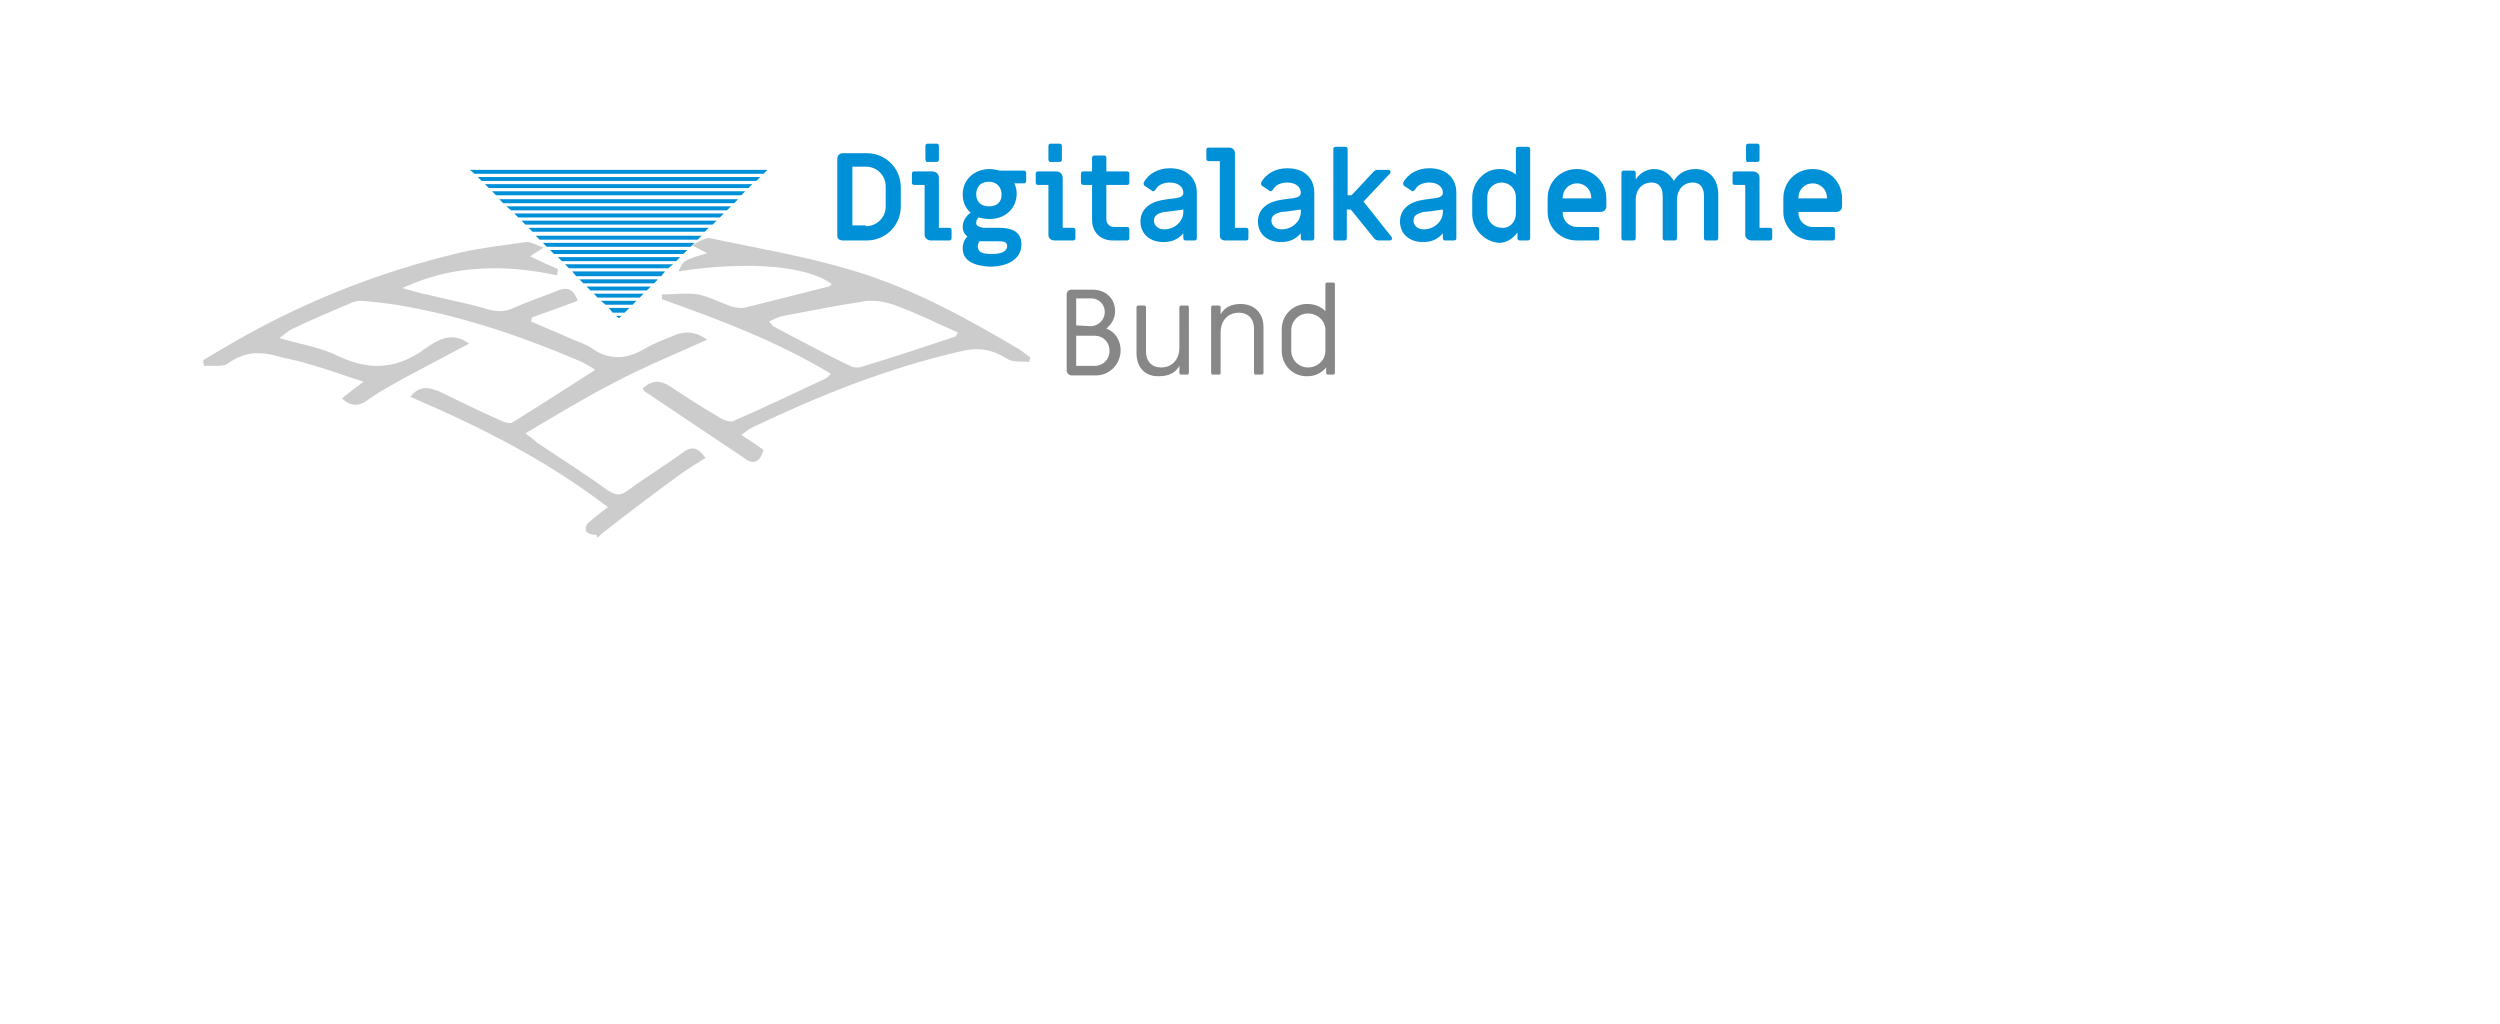 <?xml version="1.0" encoding="utf-8"?>
<!-- Generator: Adobe Illustrator 25.4.1, SVG Export Plug-In . SVG Version: 6.00 Build 0)  -->
<svg version="1.1" id="Ebene_1" xmlns="http://www.w3.org/2000/svg" xmlns:xlink="http://www.w3.org/1999/xlink" x="0px" y="0px"
	 viewBox="0 0 315 129" style="enable-background:new 0 0 315 129;" xml:space="preserve">
<style type="text/css">
	.st0{fill-rule:evenodd;clip-rule:evenodd;fill:#FFFFFF;}
	.st1{fill:#0090D7;}
	.st2{fill:#878787;}
	.st3{fill:#CCCCCC;}
</style>
<g>
	<rect id="Rectangle-Copy-8" y="0" class="st0" width="315" height="129"/>
	<g>
		<g>
			<path class="st1" d="M105.5,29.7V20c0-0.4,0.3-0.7,0.7-0.7h3c2.4,0,4.3,1.9,4.3,4.3V26c0,2.4-1.9,4.3-4.3,4.3h-3
				C105.8,30.3,105.5,30.1,105.5,29.7z M109.1,28.5c1.4,0,2.5-1.1,2.5-2.5v-2.5c0-1.4-1.1-2.5-2.5-2.5h-1.7v7.4h1.7V28.5z"/>
			<path class="st1" d="M116.5,29.6v-6.3h-1.3c-0.2,0-0.3-0.1-0.3-0.3v-1.1c0-0.2,0.1-0.3,0.3-0.3h2.3c0.4,0,0.8,0.3,0.8,0.8v6.3
				h1.3c0.2,0,0.3,0.1,0.3,0.3v1c0,0.2-0.1,0.3-0.3,0.3h-2.3C116.9,30.3,116.5,30,116.5,29.6z M116.6,20.1v-1.7
				c0-0.2,0.1-0.3,0.3-0.3h1.1c0.2,0,0.3,0.1,0.3,0.3v1.7c0,0.2-0.1,0.3-0.3,0.3h-1.1C116.8,20.5,116.6,20.3,116.6,20.1z"/>
		</g>
		<g>
			<path class="st1" d="M121.3,31.3c0-0.6,0.2-1.1,0.6-1.5c-0.4-0.3-0.6-0.7-0.6-1.2c0-0.7,0.4-1.4,1-1.8c-0.6-0.5-1-1.3-1-2.3
				c0-1.9,1.5-3.2,3.4-3.2c0.5,0,0.9,0.1,1.3,0.2h3c0.2,0,0.3,0.1,0.3,0.3v1c0,0.2-0.1,0.3-0.3,0.3h-1.2c0.2,0.4,0.3,0.8,0.3,1.3
				c0,1.9-1.5,3.2-3.4,3.2c-0.5,0-1-0.1-1.4-0.2c-0.2,0.2-0.3,0.4-0.3,0.7c0,0.4,0.4,0.5,0.9,0.6c0.5,0,1.4,0,1.9,0
				c1.4,0,2.9,0.3,2.9,2.1c0,1.9-1.8,2.8-4,2.8C122.8,33.5,121.3,32.9,121.3,31.3z M126.9,31c0-0.6-0.6-0.6-1.1-0.6h-1.5
				c-0.3,0-0.6,0-0.9,0c-0.1,0.2-0.2,0.4-0.2,0.6c0,0.9,0.8,1,1.8,1C125.9,32,126.9,31.8,126.9,31z M126.2,24.5
				c0-0.9-0.6-1.6-1.6-1.6s-1.6,0.6-1.6,1.6c0,0.9,0.6,1.5,1.6,1.5C125.7,26,126.2,25.4,126.2,24.5z"/>
			<path class="st1" d="M132.1,29.6v-6.3h-1.3c-0.2,0-0.3-0.1-0.3-0.3v-1.1c0-0.2,0.1-0.3,0.3-0.3h2.3c0.4,0,0.8,0.3,0.8,0.8v6.3
				h1.3c0.2,0,0.3,0.1,0.3,0.3v1c0,0.2-0.1,0.3-0.3,0.3h-2.3C132.4,30.3,132.1,30,132.1,29.6z M132.1,20.1v-1.7
				c0-0.2,0.1-0.3,0.3-0.3h1.1c0.2,0,0.3,0.1,0.3,0.3v1.7c0,0.2-0.1,0.3-0.3,0.3h-1.1C132.3,20.5,132.1,20.3,132.1,20.1z"/>
		</g>
		<g>
			<path class="st1" d="M137.6,27.7v-4.4h-1.1c-0.2,0-0.3-0.1-0.3-0.3v-1.1c0-0.2,0.1-0.3,0.3-0.3h1.1v-1.7c0-0.2,0.1-0.3,0.3-0.3
				h1.2c0.2,0,0.3,0.1,0.3,0.3v1.7h2.6c0.2,0,0.3,0.1,0.3,0.3V23c0,0.2-0.1,0.3-0.3,0.3h-2.6v4.3c0,0.6,0.4,1,1,1h1.6
				c0.2,0,0.3,0.1,0.3,0.3V30c0,0.2-0.1,0.3-0.3,0.3h-1.8C138.7,30.3,137.6,29.3,137.6,27.7z"/>
			<path class="st1" d="M143.7,27.9c0-1.4,1-2.4,2.8-2.7c0.4-0.1,1.7-0.2,2-0.3c0.4-0.1,0.6-0.3,0.6-0.6c0-0.8-0.7-1.3-1.7-1.3
				c-0.8,0-1.5,0.3-1.8,0.9c-0.1,0.1-0.2,0.2-0.3,0.2s-0.1,0-0.2-0.1l-0.9-0.6c-0.1-0.1-0.1-0.2-0.1-0.3V23c0.6-1.1,1.8-1.8,3.3-1.8
				c2.1,0,3.4,1.2,3.4,3.1V30c0,0.2-0.1,0.3-0.3,0.3h-1.1c-0.2,0-0.3-0.1-0.3-0.3v-0.6c-0.7,0.8-1.5,1.1-2.5,1.1
				C144.9,30.5,143.7,29.5,143.7,27.9z M149.1,26.7v-0.3c-0.7,0.1-2,0.3-2.4,0.3c-0.9,0.2-1.3,0.5-1.3,1.1s0.5,1.1,1.3,1.1
				C148,28.9,149.1,27.9,149.1,26.7z"/>
		</g>
		<g>
			<path class="st1" d="M153.7,29.7v-9.4h-1.4c-0.2,0-0.3-0.1-0.3-0.3v-1.1c0-0.2,0.1-0.3,0.3-0.3h2.6c0.4,0,0.7,0.3,0.7,0.7v9.4
				h1.4c0.2,0,0.3,0.1,0.3,0.3v1c0,0.2-0.1,0.3-0.3,0.3h-2.6C154,30.3,153.7,30.1,153.7,29.7z"/>
			<path class="st1" d="M158.5,27.9c0-1.4,1-2.4,2.8-2.7c0.4-0.1,1.7-0.2,2-0.3c0.4-0.1,0.6-0.3,0.6-0.6c0-0.8-0.7-1.3-1.7-1.3
				c-0.8,0-1.5,0.3-1.8,0.9c-0.1,0.1-0.2,0.2-0.3,0.2s-0.1,0-0.2-0.1l-0.9-0.6c-0.1-0.1-0.1-0.2-0.1-0.3V23c0.6-1.1,1.8-1.8,3.3-1.8
				c2.1,0,3.4,1.2,3.4,3.1V30c0,0.2-0.1,0.3-0.3,0.3h-1.1c-0.2,0-0.3-0.1-0.3-0.3v-0.6c-0.7,0.8-1.5,1.1-2.5,1.1
				C159.7,30.5,158.5,29.5,158.5,27.9z M163.9,26.7v-0.3c-0.7,0.1-2,0.3-2.4,0.3c-0.9,0.2-1.3,0.5-1.3,1.1s0.5,1.1,1.3,1.1
				C162.8,28.9,163.9,27.9,163.9,26.7z"/>
		</g>
		<g>
			<path class="st1" d="M168,30V18.8c0-0.2,0.1-0.3,0.3-0.3h1.2c0.2,0,0.3,0.1,0.3,0.3v5.8h0.5l2.8-3c0.1-0.1,0.3-0.2,0.4-0.2h1.4
				c0.2,0,0.3,0.1,0.3,0.3c0,0.1,0,0.2-0.1,0.2l-3.3,3.5l3.5,4.4c0,0.1,0.1,0.1,0.1,0.2c0,0.2-0.1,0.3-0.3,0.3h-1.4
				c-0.2,0-0.4-0.1-0.5-0.2l-3-3.7h-0.5V30c0,0.2-0.1,0.3-0.3,0.3h-1.2C168.1,30.3,168,30.2,168,30z"/>
			<path class="st1" d="M176.4,27.9c0-1.4,1-2.4,2.8-2.7c0.4-0.1,1.7-0.2,2-0.3c0.4-0.1,0.6-0.3,0.6-0.6c0-0.8-0.7-1.3-1.7-1.3
				c-0.8,0-1.5,0.3-1.8,0.9c-0.1,0.1-0.2,0.2-0.3,0.2s-0.1,0-0.2-0.1l-0.9-0.6c-0.1-0.1-0.1-0.2-0.1-0.3V23c0.6-1.1,1.8-1.8,3.3-1.8
				c2.1,0,3.4,1.2,3.4,3.1V30c0,0.2-0.1,0.3-0.3,0.3h-1.1c-0.2,0-0.3-0.1-0.3-0.3v-0.6c-0.7,0.8-1.5,1.1-2.5,1.1
				C177.6,30.5,176.4,29.5,176.4,27.9z M181.8,26.7v-0.3c-0.7,0.1-2,0.3-2.4,0.3c-0.9,0.2-1.3,0.5-1.3,1.1s0.5,1.1,1.3,1.1
				C180.7,28.9,181.8,27.9,181.8,26.7z"/>
			<path class="st1" d="M185.5,27v-2.1c0-1.9,1.5-3.6,3.4-3.6c0.8,0,1.5,0.2,2.1,0.7v-3.2c0-0.2,0.1-0.3,0.3-0.3h1.2
				c0.2,0,0.3,0.1,0.3,0.3V30c0,0.2-0.1,0.3-0.3,0.3h-1c-0.2,0-0.3-0.1-0.3-0.3v-0.7c-0.6,0.8-1.4,1.3-2.3,1.3
				C187.1,30.5,185.5,28.9,185.5,27z M191,26.9v-2.1c0-1-0.8-1.8-1.8-1.8s-1.8,0.8-1.8,1.8v2.1c0,1,0.8,1.8,1.8,1.8
				C190.2,28.8,191,28,191,26.9z"/>
			<path class="st1" d="M195,26.7V25c0-2.1,1.6-3.7,3.7-3.7c2,0,3.7,1.6,3.7,3.7v1c0,0.4-0.3,0.7-0.7,0.7h-4.8v0.1
				c0,1,0.8,1.8,1.8,1.8h2.5c0.2,0,0.3,0.1,0.3,0.3V30c0,0.2-0.1,0.3-0.3,0.3h-2.5C196.6,30.3,195,28.7,195,26.7z M200.5,25v-0.1
				c0-1-0.8-1.8-1.8-1.8s-1.8,0.8-1.8,1.8V25H200.5z"/>
			<path class="st1" d="M204.3,30v-8.2c0-0.2,0.1-0.3,0.3-0.3h1.2c0.2,0,0.3,0.1,0.3,0.3v0.8c0.6-0.9,1.5-1.3,2.3-1.3
				c1.1,0,2,0.6,2.5,1.5c0.6-1,1.6-1.5,2.7-1.5c1.8,0,2.9,1.3,2.9,3.2V30c0,0.2-0.1,0.3-0.3,0.3H215c-0.2,0-0.3-0.1-0.3-0.3v-5.3
				c0-1.1-0.5-1.7-1.4-1.7c-1.2,0-2,0.9-2,2.2V30c0,0.2-0.1,0.3-0.3,0.3h-1.2c-0.2,0-0.3-0.1-0.3-0.3v-5.3c0-1.1-0.5-1.7-1.4-1.7
				c-1.2,0-2,0.9-2,2.2V30c0,0.2-0.1,0.3-0.3,0.3h-1.2C204.4,30.3,204.3,30.2,204.3,30z"/>
			<path class="st1" d="M219.9,29.6v-6.3h-1.3c-0.2,0-0.3-0.1-0.3-0.3v-1.1c0-0.2,0.1-0.3,0.3-0.3h2.3c0.4,0,0.8,0.3,0.8,0.8v6.3
				h1.3c0.2,0,0.3,0.1,0.3,0.3v1c0,0.2-0.1,0.3-0.3,0.3h-2.3C220.3,30.3,219.9,30,219.9,29.6z M220,20.1v-1.7c0-0.2,0.1-0.3,0.3-0.3
				h1.1c0.2,0,0.3,0.1,0.3,0.3v1.7c0,0.2-0.1,0.3-0.3,0.3h-1.1C220.1,20.5,220,20.3,220,20.1z"/>
		</g>
		<g>
			<path class="st1" d="M224.7,26.7V25c0-2.1,1.6-3.7,3.7-3.7s3.7,1.6,3.7,3.7v1c0,0.4-0.3,0.7-0.7,0.7h-4.8v0.1
				c0,1,0.8,1.8,1.8,1.8h2.5c0.2,0,0.3,0.1,0.3,0.3V30c0,0.2-0.1,0.3-0.3,0.3h-2.5C226.4,30.3,224.7,28.7,224.7,26.7z M230.2,25
				v-0.1c0-1-0.8-1.8-1.8-1.8s-1.8,0.8-1.8,1.8V25H230.2z"/>
		</g>
		<g>
			<path class="st2" d="M134.4,46.7v-9.6c0-0.3,0.2-0.6,0.6-0.6h2.7c1.6,0,2.8,1.1,2.8,2.7c0,0.9-0.4,1.6-1.1,2.2
				c1.1,0.4,1.8,1.5,1.8,2.7c0,1.8-1.4,3.2-3.1,3.2H135C134.7,47.3,134.4,47,134.4,46.7z M137.4,41.1c1,0,1.8-0.8,1.8-1.8
				c0-0.9-0.7-1.7-1.7-1.7h-1.9V41L137.4,41.1L137.4,41.1z M137.9,46.1c1.1,0,1.9-0.8,1.9-1.9c0-1.1-0.8-1.9-1.9-1.9h-2.3v3.8
				C135.6,46.1,137.9,46.1,137.9,46.1z"/>
			<path class="st2" d="M143.2,44.5v-5.8c0-0.1,0.1-0.2,0.2-0.2h0.8c0.1,0,0.2,0.1,0.2,0.2v5.6c0,1.3,0.8,2,1.9,2
				c1.3,0,2.3-0.9,2.3-2.5v-5.1c0-0.1,0.1-0.2,0.2-0.2h0.8c0.1,0,0.2,0.1,0.2,0.2V47c0,0.1-0.1,0.2-0.2,0.2h-0.8
				c-0.1,0-0.2-0.1-0.2-0.2v-0.9c-0.5,0.9-1.4,1.3-2.5,1.3C144.3,47.5,143.2,46.3,143.2,44.5z"/>
		</g>
		<g>
			<path class="st2" d="M152.6,47v-8.3c0-0.1,0.1-0.2,0.2-0.2h0.8c0.1,0,0.2,0.1,0.2,0.2v0.9c0.5-0.9,1.4-1.3,2.5-1.3
				c1.8,0,2.9,1.2,2.9,2.9V47c0,0.1-0.1,0.2-0.2,0.2h-0.8c-0.1,0-0.2-0.1-0.2-0.2v-5.6c0-1.3-0.8-2-1.9-2c-1.3,0-2.3,0.9-2.3,2.5V47
				c0,0.1-0.1,0.2-0.2,0.2h-0.8C152.7,47.2,152.6,47.1,152.6,47z"/>
			<path class="st2" d="M161.5,44.2v-2.7c0-1.8,1.4-3.2,3.2-3.2c0.9,0,1.7,0.3,2.3,0.9v-3.4c0-0.1,0.1-0.2,0.2-0.2h0.8
				c0.1,0,0.2,0.1,0.2,0.2V47c0,0.1-0.1,0.2-0.2,0.2h-0.7c-0.1,0-0.2-0.1-0.2-0.2v-0.7c-0.6,0.7-1.4,1.1-2.3,1.1
				C162.9,47.5,161.5,46,161.5,44.2z M167,44.2v-2.6c0-1.2-1-2.1-2.2-2.1s-2.1,1-2.1,2.1v2.6c0,1.2,1,2.1,2.1,2.1
				C166,46.3,167,45.4,167,44.2z"/>
		</g>
		<path class="st3" d="M75.1,67.4c-0.4,0-0.9-0.1-1.2-0.4c-0.2-0.1-0.1-0.9,0.2-1.1c0.7-0.6,1.4-1.2,2.5-2
			c-8-6.1-16.3-10.2-24.9-13.9c0.6-0.8,1.3-1.1,2-1.1c0.5,0,1,0.2,1.6,0.4c2.5,1.2,5.1,2.5,7.6,3.6c0.4,0.2,0.9,0.4,1.3,0.4
			c0.2,0,0.3,0,0.4-0.1c3.4-2.1,6.8-4.3,10.4-6.6c-0.6-0.4-1.1-0.7-1.7-1c-7-3-14.2-5.5-21.7-6.9c-2-0.4-3.9-0.6-5.9-0.8
			c-0.1,0-0.2,0-0.3,0c-0.4,0-0.7,0.1-1,0.2c-2.6,1.1-5.2,2.2-7.7,3.4c-0.4,0.2-0.8,0.6-1.5,1.1c2.8,0.8,5.3,1.2,7.5,2.3
			c1.7,0.8,3.3,1.2,4.8,1.2c2.1,0,4.1-0.7,6.1-2.2c1-0.7,2.1-1.4,3.3-1.4c0.7,0,1.4,0.2,2.2,0.8c-2.8,1.5-5.5,2.9-8.3,4.4
			c-1.4,0.8-2.9,1.6-4.2,2.5C46,50.7,45.4,51,44.8,51c-0.5,0-1.1-0.2-1.7-0.8c0.7-0.6,1.5-1.2,2.7-2.1c-2.5-0.8-4.6-1.6-6.8-2.2
			c-1.2-0.4-2.4-0.6-3.6-0.9c-1-0.3-1.9-0.5-2.9-0.5c-1.3,0-2.5,0.4-3.8,1.3c-0.4,0.3-1,0.3-1.6,0.3c-0.1,0-0.2,0-0.4,0
			c-0.1,0-0.2,0-0.4,0c-0.2,0-0.4,0-0.6,0c0-0.2-0.1-0.4-0.1-0.7c0.8-0.5,1.6-1,2.5-1.5c9.4-5.6,19.4-9.6,30-12.1
			c2.7-0.6,5.4-0.9,8.2-1.3h0.1c0.6,0,1.2,0.4,2.1,0.7c-0.9,0.6-1.3,0.8-1.7,1.1c1.2,0.6,2.3,1.1,3.5,1.6c0,0.3-0.1,0.5-0.1,0.8
			c-2.7-0.6-5.4-0.9-8-0.9c-3.8,0-7.6,0.7-11.5,2.5c1.4,0.4,2.4,0.7,3.5,0.9c2.3,0.6,4.7,1,7,1.7c0.6,0.2,1.2,0.3,1.7,0.3
			c0.6,0,1.2-0.1,1.8-0.4c1.8-0.8,3.6-1.4,5.4-2.1c0.4-0.2,0.8-0.3,1.1-0.3c0.7,0,1.2,0.4,1.6,1.5C70.9,38.6,69,39.3,67,40
			c0,0.2,0,0.3-0.1,0.5c1.8,0.8,3.6,1.5,5.3,2.3c0.8,0.3,1.7,0.6,2.4,1.1c1.1,0.8,2.2,1.1,3.3,1.1c1.1,0,2.2-0.4,3.4-1.1
			c1.2-0.7,2.6-1.2,3.8-1.7c0.5-0.2,1-0.3,1.5-0.3c0.8,0,1.7,0.3,2.5,0.9c-4,1.8-7.9,3.4-11.7,5.4c-3.7,1.9-7.3,4.1-11.2,6.4
			c0.8,0.6,1.2,0.9,1.5,1.2c3,2,6,3.9,8.9,6c0.5,0.3,0.9,0.5,1.3,0.5s0.8-0.2,1.2-0.5c2.3-1.7,4.8-3.2,7.1-4.9
			c0.4-0.3,0.8-0.4,1.1-0.4c0.5,0,1,0.4,1.6,1.2c-1.1,0.7-2.1,1.3-3.1,2c-3.3,2.4-6.6,4.9-9.8,7.4c-0.3,0.2-0.5,0.6-0.8,0.6
			C75.2,67.4,75.2,67.4,75.1,67.4"/>
		<path class="st3" d="M94.9,58.2c-0.3,0-0.6-0.1-1-0.4c-4.2-2.8-8.5-5.7-12.7-8.5c-0.1-0.1-0.1-0.2-0.2-0.4
			c0.6-0.5,1.2-0.8,1.8-0.8c0.5,0,1,0.2,1.5,0.5c2.1,1.4,4.3,2.8,6.5,4.1c0.4,0.2,0.9,0.4,1.3,0.4c0.2,0,0.3,0,0.4-0.1
			c3.9-1.7,7.7-3.5,11.5-5.3c0.2-0.1,0.3-0.2,0.7-0.6c-6.8-4.1-14-6.8-21.3-9.4c0-0.2,0-0.4,0-0.6c0.9,0,1.9-0.1,2.8-0.1
			c0.6,0,1.2,0,1.8,0.1c1.4,0.3,2.7,1,4.1,1.5c0.4,0.1,0.8,0.2,1.2,0.2c0.2,0,0.3,0,0.4,0c3.6-0.9,7.2-1.8,10.7-2.7
			c0.1,0,0.3-0.2,0.4-0.3c-2-1.5-5.8-2.3-10.7-2.3c-2.6,0-5.5,0.2-8.6,0.7c0.6-1.4,0.6-1.4,3.6-2.3c-0.6-0.3-1-0.5-1.9-1
			c0.8-0.4,1.5-0.9,2.1-0.9c0.1,0,0.1,0,0.1,0c6.1,1.3,12.2,2.3,18.1,4.1c7.4,2.2,14.3,6,20.9,9.9c0.5,0.3,0.9,0.7,1.4,1
			c0,0.2-0.1,0.4-0.1,0.6c-0.9-0.1-2.1,0.1-2.8-0.4c-1.3-0.8-2.5-1.2-3.8-1.2c-0.7,0-1.4,0.1-2.2,0.3c-9.1,2.1-17.6,5.5-26,9.5
			c-0.4,0.2-0.7,0.4-1.5,1c1.1,0.7,2,1.3,2.8,1.9C95.9,57.8,95.4,58.2,94.9,58.2 M109.8,37.9c-0.4,0-0.7,0-1.1,0.1
			c-3.4,0.5-6.7,1.2-10,1.8c-0.6,0.1-1.1,0.4-1.8,0.7c0.3,0.3,0.4,0.5,0.5,0.6c3.2,1.7,6.4,3.4,9.7,5c0.2,0.1,0.5,0.2,0.8,0.2
			c0.2,0,0.5,0,0.7-0.1c4-1.2,7.9-2.5,11.8-3.8c0.1-0.2,0.2-0.3,0.3-0.5c-2.7-1.2-5.3-2.5-8.1-3.5C111.7,38.1,110.8,37.9,109.8,37.9
			"/>
		<polygon class="st1" points="59.2,21.4 59.8,21.9 96.2,21.9 96.7,21.4 		"/>
		<polygon class="st1" points="60.2,22.3 60.7,22.8 95.3,22.8 95.8,22.3 		"/>
		<polygon class="st1" points="61.1,23.2 61.6,23.7 94.3,23.7 94.8,23.2 		"/>
		<polygon class="st1" points="62,24.1 62.5,24.6 93.4,24.6 93.9,24.1 		"/>
		<polygon class="st1" points="62.9,25.1 63.4,25.6 92.5,25.6 93,25.1 		"/>
		<polygon class="st1" points="63.8,26 64.4,26.5 91.6,26.5 92.1,26 		"/>
		<polygon class="st1" points="64.8,26.9 65.3,27.4 90.7,27.4 91.2,26.9 		"/>
		<polygon class="st1" points="65.7,27.8 66.2,28.3 89.8,28.3 90.3,27.8 		"/>
		<polygon class="st1" points="66.6,28.7 67.1,29.2 88.8,29.2 89.3,28.7 		"/>
		<polygon class="st1" points="67.5,29.7 68,30.2 87.9,30.2 88.4,29.7 		"/>
		<polygon class="st1" points="68.4,30.6 68.9,31.1 87,31.1 87.5,30.6 		"/>
		<polygon class="st1" points="69.3,31.5 69.8,32 86.1,32 86.6,31.5 		"/>
		<polygon class="st1" points="70.3,32.4 70.8,32.9 85.2,32.9 85.7,32.4 		"/>
		<polygon class="st1" points="71.2,33.3 71.7,33.8 84.2,33.8 84.8,33.3 		"/>
		<polygon class="st1" points="72.1,34.2 72.6,34.8 83.3,34.8 83.8,34.2 		"/>
		<polygon class="st1" points="73,35.2 73.5,35.7 82.4,35.7 82.9,35.2 		"/>
		<polygon class="st1" points="73.9,36.1 74.4,36.6 81.5,36.6 82,36.1 		"/>
		<polygon class="st1" points="74.8,37 75.3,37.5 80.6,37.5 81.1,37 		"/>
		<polygon class="st1" points="75.7,37.9 76.3,38.4 79.7,38.4 80.2,37.9 		"/>
		<polygon class="st1" points="76.7,38.8 77.2,39.4 78.7,39.4 79.3,38.8 		"/>
		<polygon class="st1" points="77.6,39.8 78,40.1 78.3,39.8 		"/>
	</g>
</g>
</svg>
